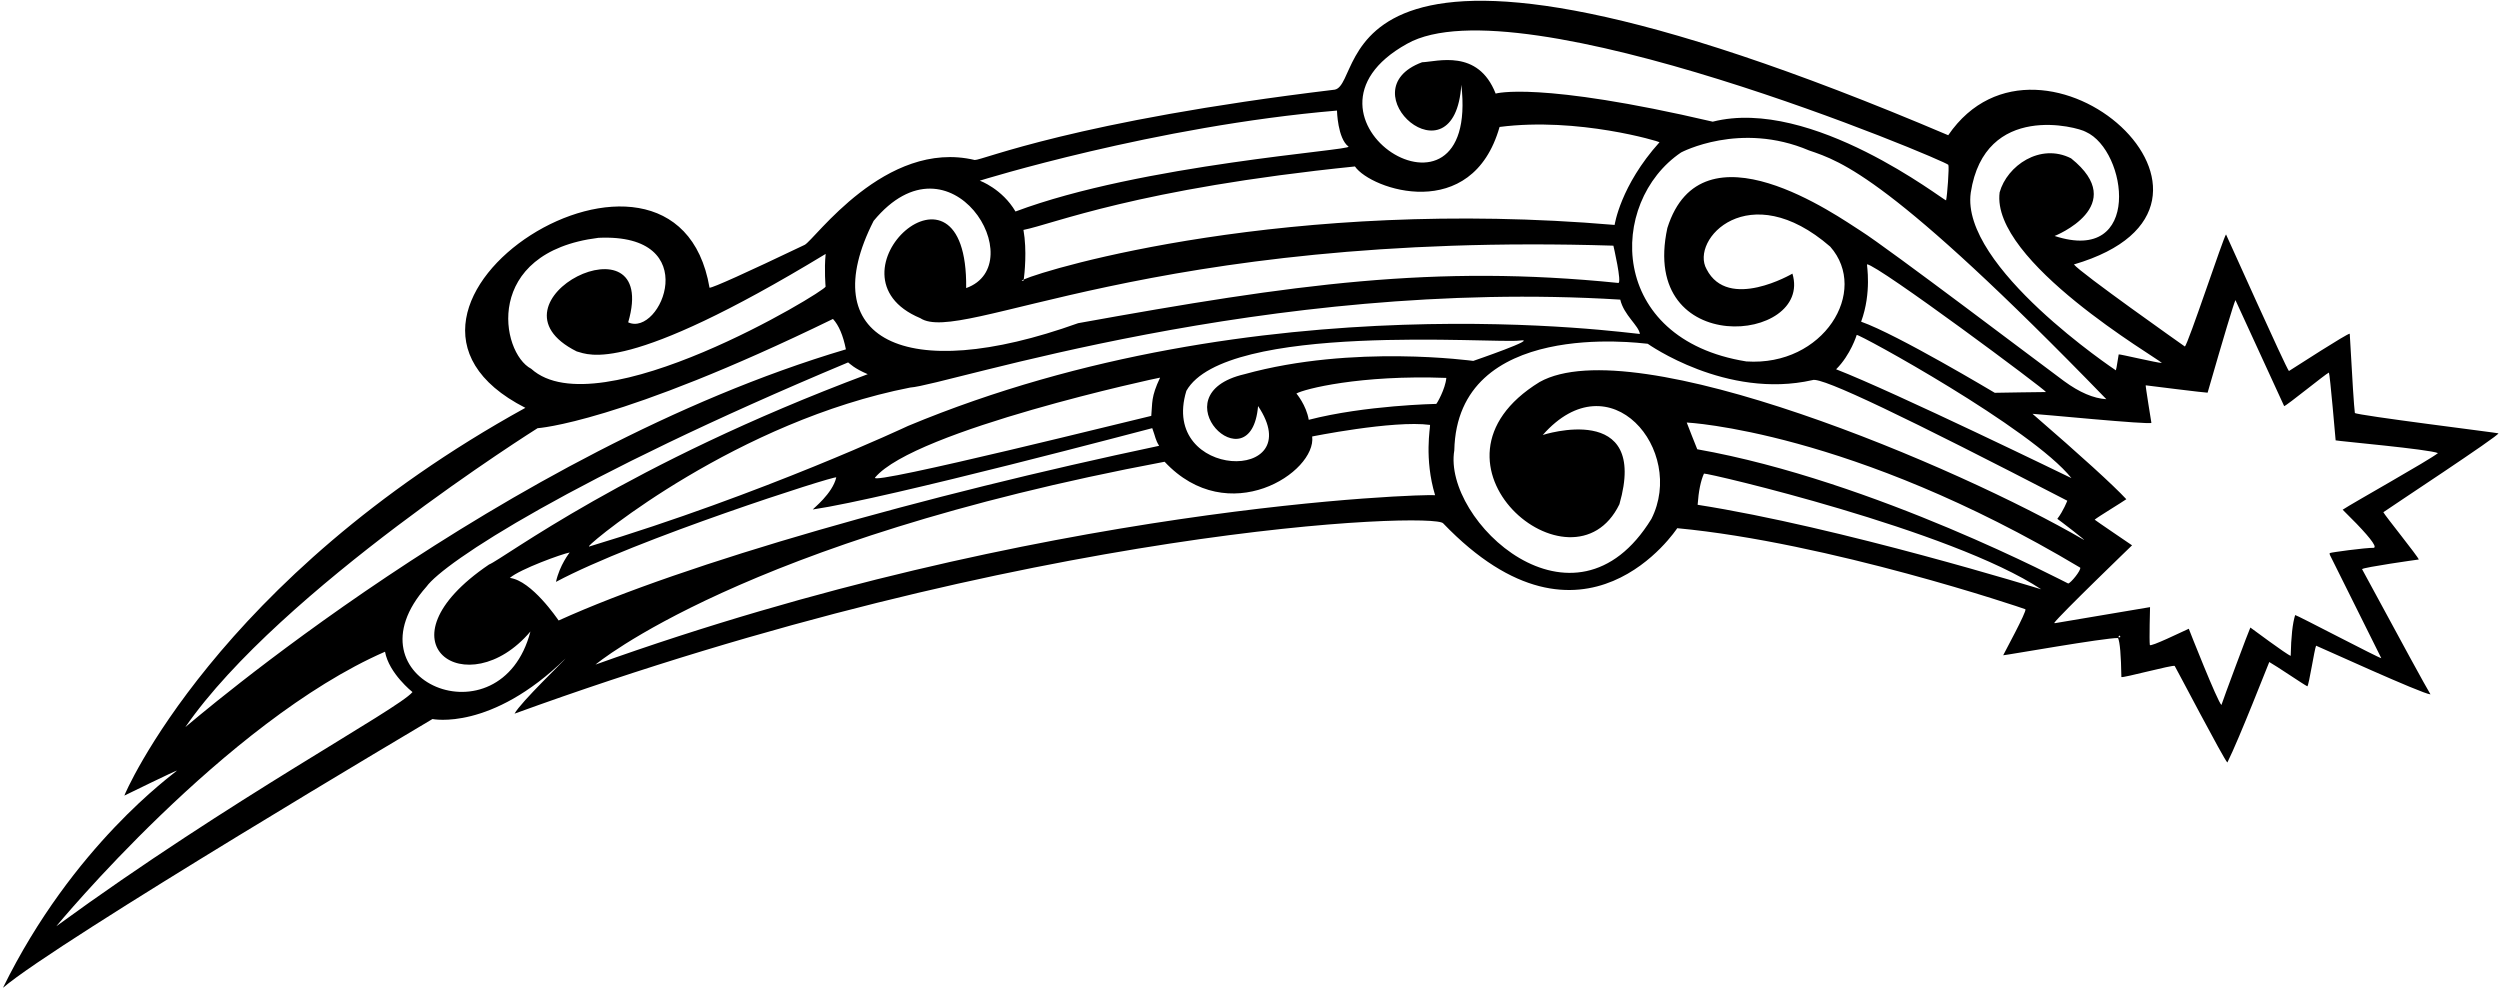 <?xml version="1.0" encoding="UTF-8"?>
<svg xmlns="http://www.w3.org/2000/svg" xmlns:xlink="http://www.w3.org/1999/xlink" width="530pt" height="210pt" viewBox="0 0 530 210" version="1.1">
<g id="surface1">
<path style=" stroke:none;fill-rule:nonzero;fill:rgb(0%,0%,0%);fill-opacity:1;" d="M 529.664 91.867 C 529.633 91.773 499.625 88.047 499.23 87.551 C 499.055 86.285 498.691 80.676 498.145 70.742 C 497.488 70.754 486.809 77.684 485.254 78.656 C 484.602 77.953 472.176 50.207 471.918 49.699 C 471.41 50.172 463.816 73.176 463.184 73.457 C 462.719 73.133 440.98 57.797 439.672 56.062 C 482.23 43.555 432.727 -0.129 413.023 28.668 C 278.809 -28.414 289.926 17.652 282.969 19.008 C 227.641 25.664 208.195 34.02 206.645 33.922 C 187.703 29.41 172.648 50.926 170.582 51.914 C 157.926 57.953 151.203 60.98 150.422 61.004 C 143.191 18.594 69.562 65.184 111.379 86.461 C 45.848 122.594 26.203 168.773 26.367 168.668 C 26.367 168.668 37.547 163.188 37.5 163.383 C 36.719 164.152 15.48 179.168 0.629 209.414 C 12.152 199.551 91.684 152.434 91.684 152.434 C 91.684 152.434 104.09 155.039 119.906 139.586 C 119.711 139.965 110.395 148.852 109.082 151.297 C 218.902 111.359 303.996 108.551 305.949 110.945 C 335.902 142.145 355.574 111.977 355.574 111.977 C 387.695 115 428.73 128.887 429.387 129.16 C 429.719 129.609 424.82 138.559 424.676 138.918 C 425.348 138.902 446.195 135.199 449.027 135.262 C 449.426 136.129 449.66 138.887 449.734 143.535 C 450.027 143.777 460.691 140.887 461.035 141.176 C 461.137 141.258 471.555 161.188 472.203 161.648 C 474.773 156.484 480.852 140.824 481.086 140.348 C 482.527 141.141 488.418 145.156 489.156 145.5 C 489.484 145.352 490.656 137.629 491.012 136.887 C 491.52 137.059 513.52 147.121 515.266 147.211 C 514.168 145.395 509.34 136.535 500.754 120.656 C 501.148 120.25 512.242 118.676 512.785 118.613 C 512.566 117.91 505.613 109.309 505.27 108.59 C 506.449 107.73 529.871 92.328 529.664 91.867 Z M 417.801 40.844 C 420.766 21.504 440.531 26.949 442.191 27.953 C 451.031 31.906 454.254 56.137 435.578 50.027 C 435.578 50.027 451.652 43.656 439.07 33.57 C 432.52 30.242 425.492 35.141 423.922 40.781 C 422.016 55.41 457.43 75.93 458.328 76.953 C 457.316 76.941 449.289 75.023 449.164 75.133 C 449.117 75.172 448.719 78.188 448.562 78.512 C 448.562 78.512 415.566 56.555 417.801 40.844 Z M 446.547 84.629 C 443.832 84.465 440.84 83.188 437.574 80.789 C 433.328 77.676 400.266 52.609 394.48 48.953 C 389.719 45.945 360.758 25.25 353.48 48.336 C 347.445 76.211 384.367 72.672 379.996 58.008 C 379.996 58.008 366.375 66.016 361.797 57.074 C 358.227 50.789 370.742 37.312 388.008 52.289 C 396.344 61.723 386.594 77.723 370.223 76.625 C 340.773 71.906 340.789 42.875 356.391 32.32 C 356.391 32.32 368.871 25.664 383.516 31.891 C 390.297 34.203 400.797 37.469 446.547 84.629 Z M 394.559 68.199 C 396.844 61.973 395.727 56.113 395.805 56.031 C 398.094 56.137 433.988 82.883 433.746 83.113 C 430.75 83.176 426.383 83.176 422.891 83.273 C 422.828 83.254 402.324 70.945 394.559 68.199 Z M 439.152 101.367 C 439.152 101.367 401.453 83.02 389.254 78.289 C 392.344 75.223 393.621 71.008 393.621 71.008 C 393.902 70.652 430.75 90.82 439.152 101.367 Z M 192.484 90.305 C 192.484 90.305 161.91 104.703 124.887 115.871 L 124.867 115.762 C 126.164 114.105 156.504 89.312 192.965 82.16 C 200.703 81.648 268.336 58.898 343.496 63.52 C 344.254 66.805 347.441 69.051 347.656 70.801 C 345.789 70.766 267.262 59.152 192.484 90.305 Z M 245.941 80.059 C 243.969 84.215 244.34 85.383 244.07 88.168 C 243.051 88.344 183.934 103.125 185.516 101.238 C 193.945 91.184 245.887 79.996 245.941 80.059 Z M 298.281 9.289 C 321.863 -4.078 412.742 34.18 413.051 34.949 C 413.254 35.465 412.809 41.523 412.57 42.48 C 412.152 42.598 384.055 20.465 363.098 25.797 C 326.023 17.137 317.078 19.84 317.078 19.84 C 313.336 10.273 304.656 13.09 301.48 13.199 C 285.254 19.219 308.387 39.582 309.801 17.969 C 313.75 52.289 270.277 24.832 298.281 9.289 Z M 317.91 26.914 C 334.531 24.773 351.82 30.016 351.82 30.152 C 343.496 39.395 342.301 47.684 342.301 47.684 C 272.996 41.77 222.176 56.961 217.039 59.246 C 217.02 59.406 217.004 59.492 217.004 59.492 C 216.453 59.594 216.484 59.492 217.039 59.246 C 217.188 58.098 217.754 53.133 216.973 48.742 C 223.273 47.504 240.953 40.016 287.246 35.289 C 290.664 40.227 312.066 47.445 317.91 26.914 Z M 283.441 23.441 C 283.441 23.441 283.566 29.355 285.879 31.074 C 286.934 31.855 241.992 34.816 215.285 44.84 C 212.457 40.016 207.719 38.301 207.719 38.301 C 207.719 38.301 244.902 26.703 283.441 23.441 Z M 185.207 46.828 C 201.59 27.016 218.902 56.031 204.828 61.074 C 205.199 29.125 173.352 58.371 195.102 67.449 C 203.773 73.191 243.527 49.027 342.039 52.082 C 342.039 52.082 343.898 60.066 343.078 59.984 C 304.078 56.031 274.648 60.191 228.574 68.512 C 191.449 81.824 172.555 71.707 185.207 46.828 Z M 126.863 50.418 C 149.434 49.379 140.07 71.527 133.176 68.336 C 140.07 44.695 101.176 63.938 122.258 74.5 C 124.906 75.219 132.688 79.535 175.039 53.832 C 174.703 57.176 175.027 60.762 175.027 60.762 C 174.945 61.762 126.762 90.977 112.617 78.184 C 106.062 74.754 102.379 53.473 126.863 50.418 Z M 113.965 90.777 C 113.965 90.777 131.23 89.73 176.59 67.617 C 177.824 68.953 178.742 71.102 179.332 74.062 C 106.586 95.656 39.406 154.168 39.293 154.145 C 59.473 124.984 113.965 90.777 113.965 90.777 Z M 11.934 196.363 C 11.934 196.363 47.723 152.961 81.625 138.164 C 82.457 142.77 87.449 146.719 87.449 146.719 C 84.41 150.379 49.176 169.184 11.934 196.363 Z M 90.422 124.359 C 94.105 119.266 121.145 101.375 179.801 76.832 C 180.242 77.148 181.047 78.078 183.961 79.328 C 132.793 98.465 106.793 118.434 103.672 119.68 C 79.129 136.32 99.098 149.633 112.453 133.875 C 106.168 157.953 72.785 144.223 90.422 124.359 Z M 118.43 131.547 C 118.148 131.156 112.723 123.113 108.09 122.516 C 110.227 120.652 119.242 117.391 120.773 117.129 C 120.773 117.129 118.648 119.785 117.867 123.359 C 134.664 114.375 176.953 100.816 177.293 101.203 C 176.473 104.703 172.328 107.844 172.324 108.008 C 188.328 105.641 243.73 90.887 244.277 90.77 C 245.008 92.746 244.902 93.16 245.734 94.512 C 196.027 105.016 145.273 119.367 118.43 131.547 Z M 126.242 140.895 C 126.242 140.895 157.441 114.688 246.898 97.891 C 260.398 112.348 279.117 100.129 278.184 92.535 C 277.562 92.656 295.387 89.023 303.172 90.082 C 303.25 90.547 301.895 97.215 304.238 104.98 C 302.219 104.711 221.09 106.887 126.242 140.895 Z M 304.488 85.625 C 304.488 85.625 289.402 85.91 277.453 89 C 276.934 85.879 274.84 83.426 274.84 83.426 C 276.469 82.477 288.324 79.434 306.621 80.117 C 306.418 82.477 304.594 85.621 304.488 85.625 Z M 263.832 79.328 C 245.109 83.695 265.234 103.301 266.711 86.082 C 277.715 102.52 245.734 101.793 251.508 82.863 C 259.773 68.199 317.078 72.879 322.141 72.199 C 326.715 71.578 312.336 76.512 312.336 76.512 C 312.285 76.531 286.918 72.934 263.832 79.328 Z M 326.387 80.992 C 298.465 98.16 333.406 127.324 343.316 106.898 C 349.629 84.895 327.066 92.215 327.066 92.215 C 341.363 76 357.43 95.5 350.098 110.008 C 333.719 136.684 305.797 110.32 308.312 95.48 C 308.914 67.578 347.309 72.703 349.316 72.879 C 349.316 72.879 365.961 84.734 384.262 80.578 C 386.152 79.82 404.387 88.637 438.266 106.152 C 438.266 106.152 437.457 108.293 436.152 109.996 C 436.438 110.164 442.82 115.059 441.703 114.406 C 415.461 99.09 346.406 69.762 326.387 80.992 Z M 357.586 89.574 C 357.586 89.574 392.359 91.277 441.008 120.344 C 441.211 120.906 438.996 123.629 438.457 123.703 C 438.344 123.719 397.367 101.895 359.82 95.246 C 359.762 95.191 357.586 89.574 357.586 89.574 Z M 359.898 107.016 C 360.102 104.121 360.551 101.918 361.242 100.402 C 361.992 100.227 413.746 112.348 432.734 124.93 C 432.734 124.93 390.035 111.723 359.898 107.016 Z M 449.172 135.133 L 449.129 134.91 C 449.211 134.895 449.258 134.848 449.273 134.77 C 449.383 134.746 449.445 134.77 449.461 134.848 L 449.504 135.066 Z M 496.645 108.059 C 501.09 112.422 503.352 115.035 503.434 115.891 C 503.359 115.957 503.336 116.039 503.367 116.133 C 501.34 116.109 494.07 117.129 494.008 117.23 L 493.867 117.297 L 493.93 117.629 L 504.836 139.535 C 504.48 139.605 486.789 130.312 486.574 130.391 C 486.027 132.117 485.711 135 485.629 139.039 C 484.762 138.766 477.359 133.223 477.078 133.039 C 476.898 133.277 471.188 148.602 470.945 149.453 C 470.156 148.883 464.086 133.496 464.023 133.293 C 462.637 133.906 455.855 137.23 455.766 136.73 C 455.613 135.859 455.809 128.711 455.809 128.711 L 435.598 132.121 L 435.512 132.035 C 436.633 130.422 451.996 115.609 451.996 115.609 C 451.996 115.609 444.082 110.238 444.07 110.172 C 444.648 109.641 449.895 106.473 450.781 105.832 C 447.922 102.77 441.293 96.734 430.891 87.73 C 431.441 87.695 456.188 90.137 456.094 89.633 C 456.094 89.633 454.797 81.66 454.891 81.688 C 454.941 81.703 467.891 83.316 468.012 83.25 C 471.539 71.016 473.512 64.469 473.914 63.621 L 484.242 86.098 C 484.805 85.988 493.016 79.277 493.73 78.984 C 493.941 79.234 495.156 93.355 495.156 93.355 C 496.023 93.555 514.891 95.23 516.852 96.055 C 515.129 97.488 498.699 106.676 496.645 108.059 "/>
</g>
</svg>
